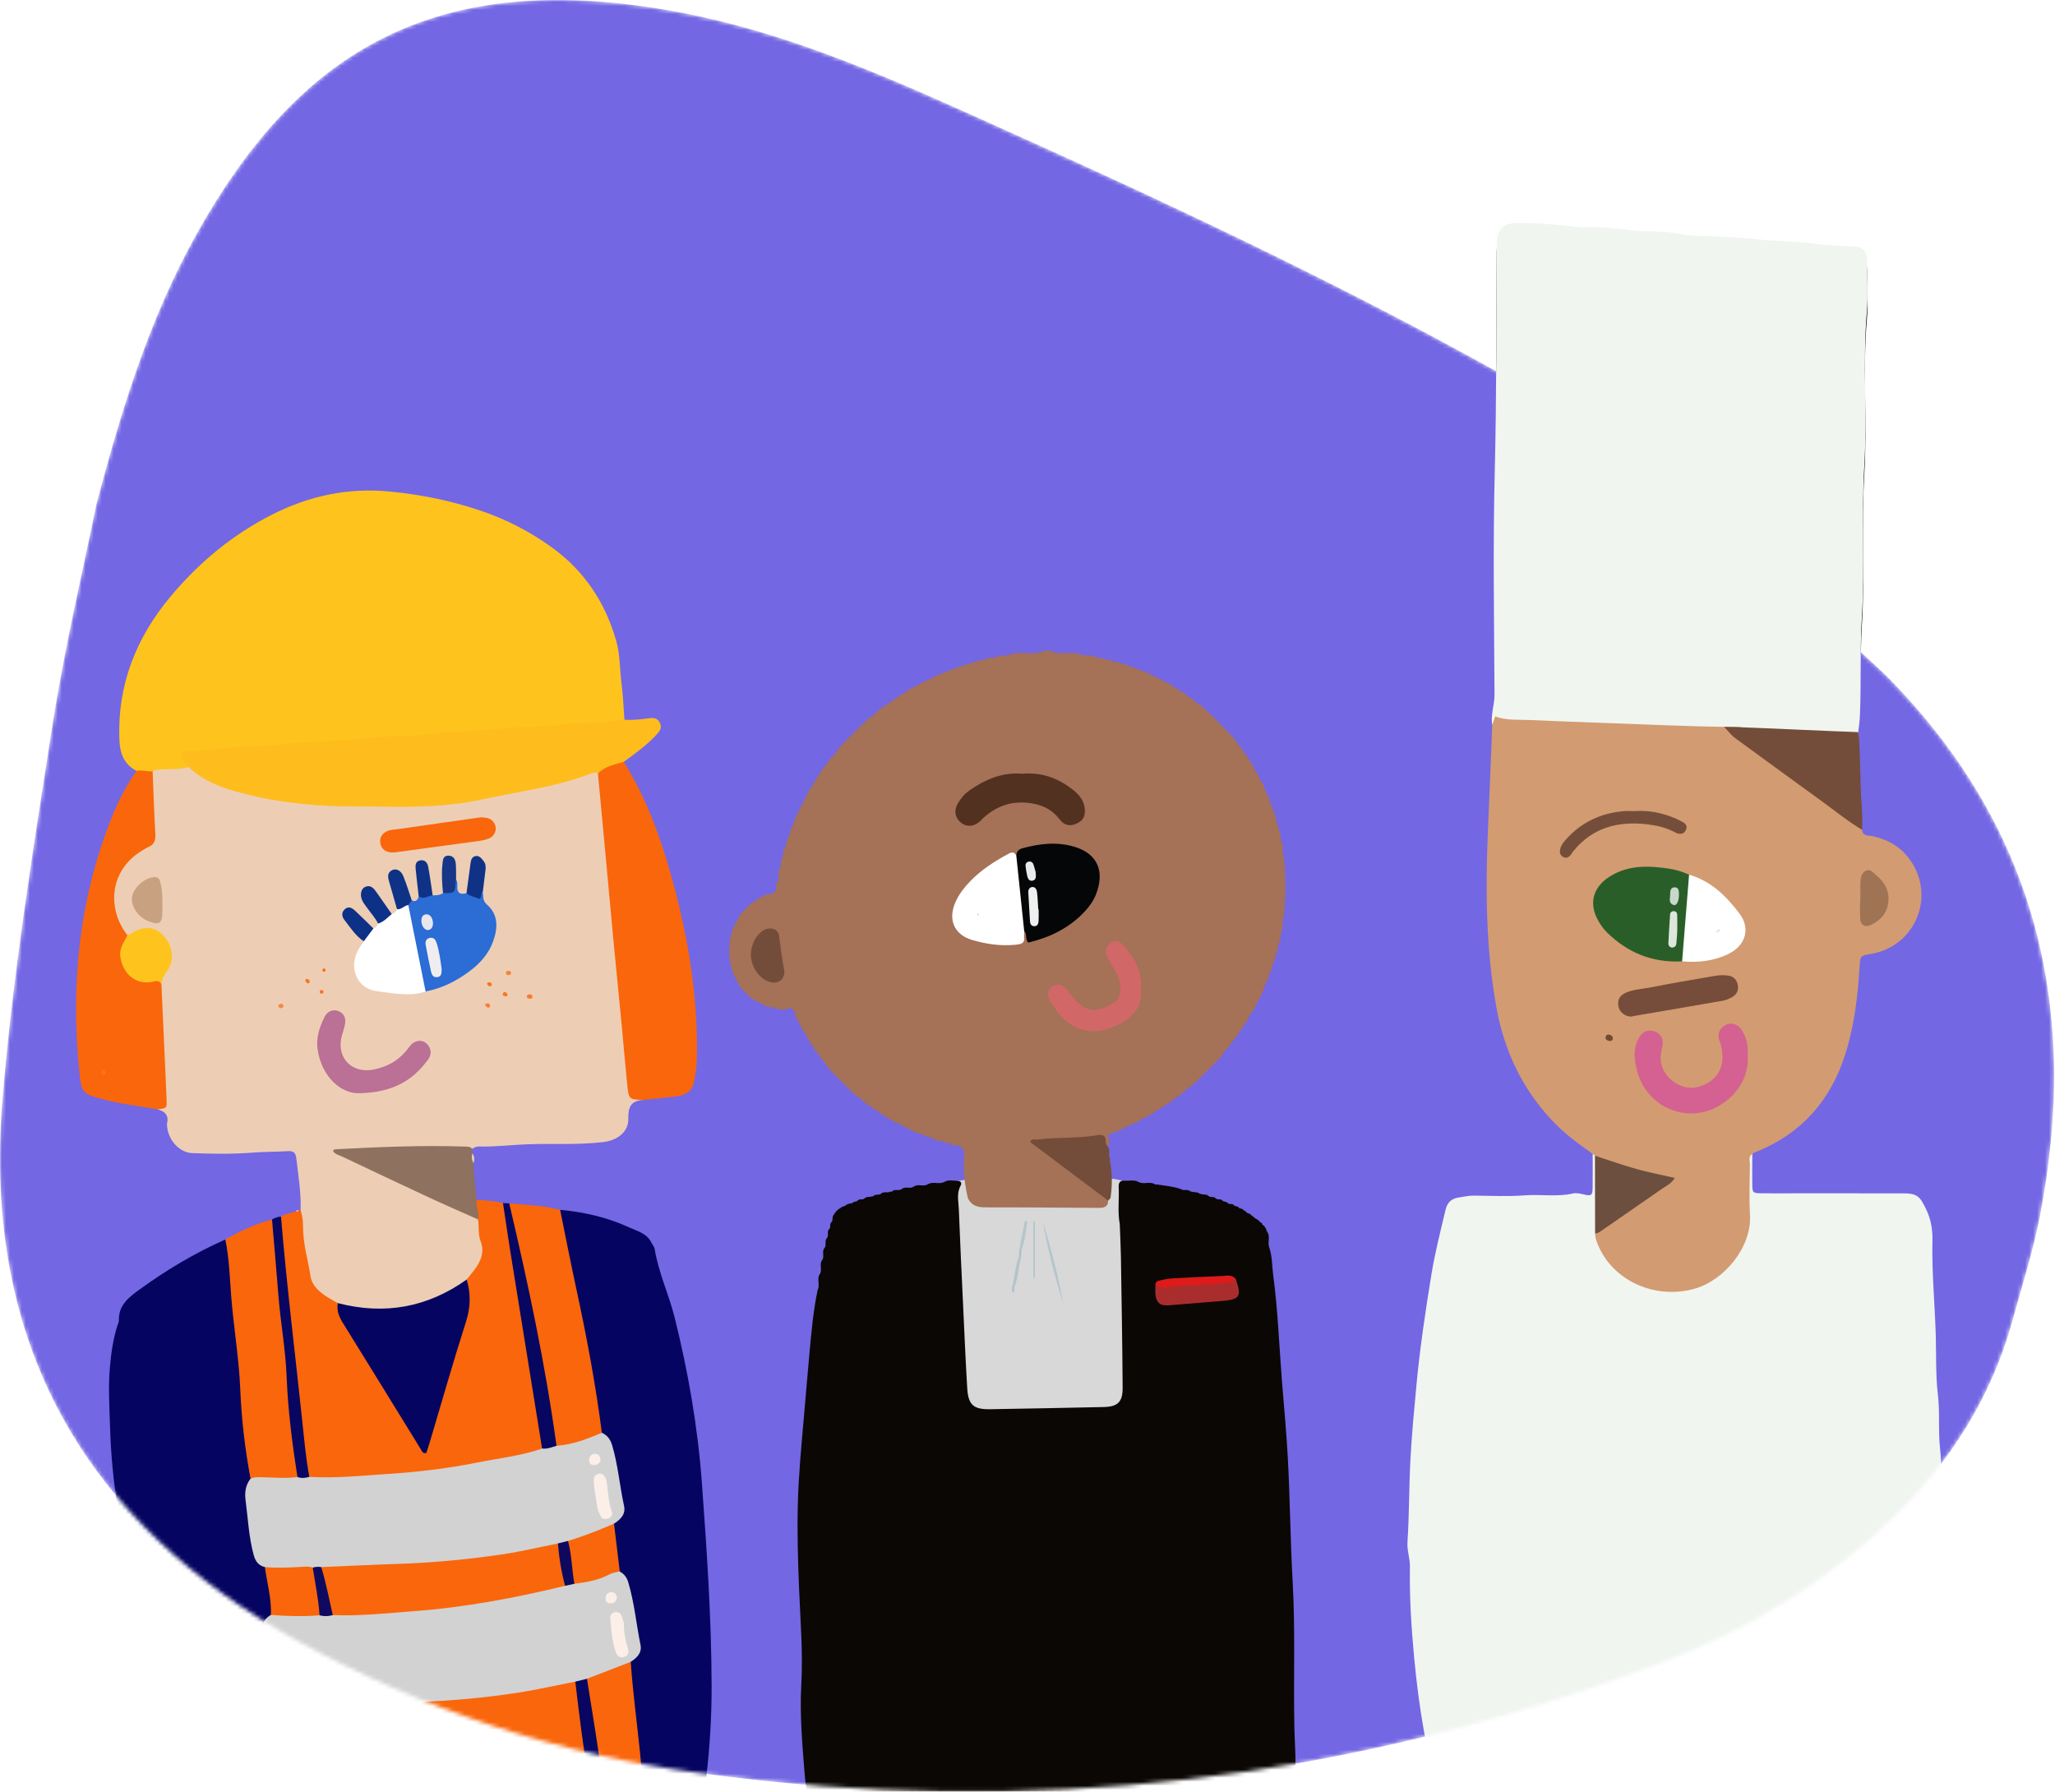 <svg width="515" height="449" viewBox="0 0 515 449" fill="none" xmlns="http://www.w3.org/2000/svg">
<g filter="url(#filter0_d_4008_37159)">
<path d="M373.958 181.653C373.527 179.092 374.549 176.655 374.537 174.096C374.446 155.496 374.128 136.886 374.593 118.296C375.07 99.227 374.974 80.163 375.087 61.096C375.108 57.431 376.782 55.832 380.498 55.851C385.663 55.877 390.802 56.297 395.923 56.961C396.116 56.986 396.314 57.019 396.507 57.005C400.914 56.672 405.295 57.389 409.639 57.774C413.503 58.117 417.415 57.835 421.273 58.661C423.909 59.225 426.717 59.113 429.412 59.216C433.606 59.375 437.81 59.699 441.949 60.116C445.82 60.507 449.712 60.417 453.589 60.948C456.926 61.406 460.369 61.596 463.776 61.712C467.034 61.822 467.887 62.638 467.908 65.964C467.934 69.977 468.2 74.016 467.859 78C466.757 90.895 468.005 103.826 467.22 116.693C466.45 129.311 467.391 141.931 466.616 154.506C466.105 162.819 466.461 171.111 466.11 179.402C466.012 181.722 465.475 184.027 465.505 186.373C463.534 184.309 461.051 184.134 458.37 184.185C451.358 184.321 444.373 183.521 437.364 183.383C436.513 183.174 435.668 182.925 434.776 182.982C426.486 183.506 418.219 182.698 409.95 182.404C398.958 182.014 387.948 181.884 376.983 180.92C375.777 180.814 374.965 181.43 373.958 181.653Z" fill="black"/>
</g>
<path d="M373.958 181.653C373.527 179.092 374.549 176.655 374.537 174.096C374.446 155.496 374.128 136.886 374.593 118.296C375.07 99.227 374.974 80.163 375.087 61.096C375.108 57.431 376.782 55.832 380.498 55.851C385.663 55.877 390.802 56.297 395.923 56.961C396.116 56.986 396.314 57.019 396.507 57.005C400.914 56.672 405.295 57.389 409.639 57.774C413.503 58.117 417.415 57.835 421.273 58.661C423.909 59.225 426.717 59.113 429.412 59.216C433.606 59.375 437.81 59.699 441.949 60.116C445.82 60.507 449.712 60.417 453.589 60.948C456.926 61.406 460.369 61.596 463.776 61.712C467.034 61.822 467.887 62.638 467.908 65.964C467.934 69.977 468.2 74.016 467.859 78C466.757 90.895 468.005 103.826 467.22 116.693C466.45 129.311 467.391 141.931 466.616 154.506C466.105 162.819 466.461 171.111 466.11 179.402C466.012 181.722 465.475 184.027 465.505 186.373C463.534 184.309 461.051 184.134 458.37 184.185C451.358 184.321 444.373 183.521 437.364 183.383C436.513 183.174 435.668 182.925 434.776 182.982C426.486 183.506 418.219 182.698 409.95 182.404C398.958 182.014 387.948 181.884 376.983 180.92C375.777 180.814 374.965 181.43 373.958 181.653Z" fill="#F0F5F0"/>
<mask id="mask0_4008_37159" style="mask-type:alpha" maskUnits="userSpaceOnUse" x="0" y="0" width="515" height="449">
<path d="M24.155 126.391C31.437 98.657 39.014 75.921 51.422 54.862C76.78 11.832 110.555 -8.338 170.965 3.208C196.011 7.992 219.404 17.992 242.565 28.378C294.418 51.629 345.919 75.604 394.972 104.455C420.089 119.226 444.07 135.427 462.222 158.893C465.443 163.058 469.786 166.343 473.503 170.139C510.684 208.1 521.144 253.625 511.227 304.742C509.516 313.552 506.75 322.161 504.372 330.836C499.046 350.265 488.61 366.625 474.208 380.539C457.492 396.689 438.053 408.377 416.337 416.66C338.303 446.425 257.941 455.643 175.25 444.317C139.895 439.61 105.726 428.356 74.492 411.131C20.919 381.541 -4.354 336.476 0.613 275.679C3.171 244.372 8.233 213.233 13.071 182.16C16.211 161.98 20.991 142.056 24.155 126.391Z" fill="white"/>
</mask>
<g mask="url(#mask0_4008_37159)">
<path d="M24.155 126.391C31.437 98.657 39.014 75.921 51.422 54.862C76.78 11.832 110.555 -8.338 170.965 3.208C196.011 7.992 219.404 17.992 242.565 28.378C294.418 51.629 345.919 75.604 394.972 104.455C420.089 119.226 444.07 135.427 462.222 158.893C465.443 163.058 469.786 166.343 473.503 170.139C510.684 208.1 521.144 253.625 511.227 304.742C509.516 313.552 506.75 322.161 504.372 330.836C499.046 350.265 488.61 366.625 474.208 380.539C457.492 396.689 438.053 408.377 416.337 416.66C338.303 446.425 257.941 455.643 175.25 444.317C139.895 439.61 105.726 428.356 74.492 411.131C20.919 381.541 -4.354 336.476 0.613 275.679C3.171 244.372 8.233 213.233 13.071 182.16C16.211 161.98 20.991 142.056 24.155 126.391Z" fill="#7367E4"/>
<path fill-rule="evenodd" clip-rule="evenodd" d="M235.556 296.752L241.942 295.626C250.58 294.937 259.14 294.658 267.621 294.787C276.102 294.917 280.865 295.4 281.911 296.237V362.464H235.556V296.752Z" fill="#D8D8D8"/>
<path fill-rule="evenodd" clip-rule="evenodd" d="M218.81 299.836L218.939 299.68C219.448 299.178 220.218 299.596 220.749 299.168L220.749 299.175C221.445 298.44 222.474 299.095 223.222 298.583C223.396 298.709 223.536 298.679 223.643 298.493C224.337 297.911 225.305 298.54 226 297.962L226.023 297.96C226.893 297.216 228.07 298.024 228.958 297.379L228.964 297.393C230.03 296.561 231.397 297.49 232.486 296.791L232.492 296.809C233.769 295.966 235.307 296.91 236.605 296.209L236.612 296.235C237.682 295.543 238.864 295.906 239.989 295.937C240.873 295.961 241.143 296.518 240.637 297.32C239.719 299.181 240.216 301.15 240.289 303.06C240.594 311.07 240.984 319.078 241.361 327.086C241.687 334.02 241.979 340.956 242.396 347.884C242.647 352.059 243.949 353.219 248.113 353.154C257.602 353.004 267.091 352.805 276.579 352.606C280.085 352.533 281.368 351.369 281.344 347.796C281.27 336.841 281.082 325.887 280.91 314.932C280.867 312.199 280.717 309.467 280.617 306.734C280.042 303.649 280.507 300.535 280.35 297.439C280.295 296.337 280.744 295.776 281.872 295.884C283.015 295.992 284.208 295.567 285.302 296.196L285.327 296.196C286.626 296.931 288.169 295.962 289.456 296.785L289.586 296.892L289.724 296.795C291.783 297.149 293.886 297.268 295.879 297.963L295.897 297.964C296.593 298.545 297.577 297.893 298.263 298.515L298.403 298.67L298.592 298.585C299.224 298.923 300.023 298.614 300.615 299.106L300.736 299.242L300.902 299.168C301.532 299.509 302.365 299.157 302.918 299.76L302.917 299.755C303.426 300.196 304.232 299.726 304.686 300.334L304.689 300.33C305.173 300.804 306.016 300.281 306.426 300.958L306.421 300.954C306.806 301.169 307.304 301.106 307.637 301.447L307.694 301.468C308.1 302.028 309.01 301.418 309.333 302.173L309.435 302.048L309.326 302.167C309.733 302.341 310.273 302.235 310.523 302.738L310.516 302.733C310.899 302.945 311.469 302.809 311.673 303.355L311.761 303.237L311.656 303.34C311.983 303.329 312.135 303.6 312.35 303.771L312.415 303.804C312.675 304.182 313.267 304.024 313.485 304.469L313.466 304.453C313.704 304.589 313.921 304.753 314.116 304.944L314.169 304.98C314.637 305.499 315.445 305.608 315.767 306.303L315.742 306.279C316.113 306.316 316.317 306.517 316.348 306.891L316.321 306.863C317.002 307.265 317.303 307.924 317.523 308.638L317.487 308.582C318.507 309.843 317.527 311.415 318.135 312.74L318.098 312.669C318.859 314.872 318.759 317.208 319.062 319.473C320.275 328.515 320.579 337.647 321.317 346.733C321.813 352.831 322.385 358.942 322.722 365.067C323.296 375.492 323.361 385.938 323.95 396.345C324.642 408.569 324.13 420.77 324.385 432.978C324.475 437.233 324.89 441.481 324.465 445.757C324.285 447.566 324.143 449.24 322.829 450.599L322.857 450.567C322.781 450.879 322.561 451.069 322.3 451.226L322.315 451.209C322.175 451.469 321.974 451.668 321.715 451.81L321.73 451.799C320.801 452.682 319.662 452.749 318.455 452.74C314.053 452.706 309.65 452.772 305.249 452.719C288.624 452.519 272 452.889 255.381 453.118C239.538 453.337 223.698 453.146 207.857 453.317C205.941 453.338 204.099 453.25 203.212 451.119L203.248 451.169C202.108 449.196 201.848 446.936 201.676 444.788C201.078 437.317 200.395 429.808 200.809 422.329C201.259 414.206 200.581 406.124 200.252 398.058C199.964 391.032 199.76 384.006 199.94 377.001C200.126 369.726 200.819 362.455 201.458 355.19C201.924 349.885 202.358 344.566 202.846 339.262C203.339 333.898 203.807 328.511 204.918 323.218L204.896 323.272C205.627 321.973 204.537 320.381 205.558 319.128L205.523 319.196C206.109 318.068 205.195 316.672 206.163 315.613L206.126 315.682C206.643 314.734 205.854 313.537 206.7 312.651L206.675 312.71C207.18 311.972 206.557 310.979 207.226 310.279L207.217 310.308C207.837 309.633 207.078 308.58 207.865 307.951L207.842 307.996C208.275 307.47 207.795 306.635 208.455 306.185L208.434 306.246C208.829 305.695 208.445 304.919 208.963 304.403L208.965 304.398C209.399 303.658 209.951 303.041 210.742 302.669L210.745 302.667C211.037 302.269 211.575 302.373 211.922 302.089C212.291 301.675 212.838 301.702 213.305 301.531L213.515 301.583L213.654 301.417C214.002 301.102 214.505 301.185 214.879 300.939C215.314 300.298 216.134 300.787 216.638 300.345C217.174 299.738 218.006 300.109 218.623 299.76L218.81 299.836Z" fill="#0B0705"/>
<path fill-rule="evenodd" clip-rule="evenodd" d="M196.026 215.08C196.157 214.98 196.18 214.861 196.092 214.721C196.452 214.11 196.104 213.303 196.641 212.741L196.629 212.766C197.137 212.268 196.677 211.467 197.191 210.971C197.324 210.878 197.351 210.762 197.272 210.621C197.444 210.151 197.451 209.621 197.782 209.208L197.783 209.206C198.342 208.748 197.828 207.906 198.409 207.455L198.395 207.482C198.704 207.141 198.614 206.631 198.904 206.282C199.042 206.176 199.083 206.04 199.026 205.875C199.241 205.434 199.183 204.878 199.601 204.523L199.58 204.557C199.876 204.201 199.79 203.662 200.161 203.341L200.151 203.36C200.475 203.023 200.382 202.485 200.732 202.162L200.728 202.168C201.072 201.847 200.97 201.306 201.315 200.985L201.313 200.988C201.663 200.674 201.554 200.122 201.918 199.815L201.91 199.828C202.246 199.503 202.134 198.937 202.543 198.651L202.521 198.684C202.821 198.333 202.708 197.752 203.179 197.495L203.124 197.552C203.214 197.268 203.466 197.1 203.615 196.858L203.635 196.817C204.046 196.561 203.9 195.978 204.287 195.708L204.271 195.732C204.595 195.401 204.463 194.796 204.969 194.575L204.903 194.637C204.989 194.33 205.221 194.137 205.452 193.945L205.441 193.96C205.776 193.641 205.635 193.025 206.155 192.821L206.086 192.883C206.165 192.563 206.397 192.368 206.652 192.191L206.622 192.224C206.765 191.982 206.991 191.806 207.144 191.572L207.166 191.539C207.57 191.287 207.41 190.656 207.896 190.459L207.833 190.518C207.936 190.213 208.16 190.014 208.418 189.844L208.387 189.877C208.529 189.627 208.753 189.445 208.939 189.232L208.947 189.221C209.147 189.05 209.315 188.851 209.451 188.625L209.5 188.558C209.938 188.354 209.762 187.694 210.26 187.535L210.194 187.594C210.287 187.269 210.509 187.063 210.808 186.929L210.759 186.978C210.883 186.686 211.099 186.482 211.369 186.325L211.33 186.365C211.477 186.102 211.689 185.899 211.934 185.728L211.907 185.755C212.067 185.511 212.277 185.314 212.503 185.133L212.487 185.149C212.662 184.925 212.866 184.73 213.076 184.54L213.07 184.546C213.256 184.338 213.455 184.142 213.659 183.951L213.656 183.954C213.846 183.751 214.043 183.554 214.246 183.364L214.243 183.367C214.435 183.163 214.63 182.962 214.842 182.78L214.834 182.787C215.021 182.574 215.216 182.369 215.445 182.198L215.427 182.215C215.605 181.985 215.802 181.774 216.052 181.618L216.022 181.647C216.19 181.397 216.393 181.185 216.662 181.042L216.621 181.083C216.773 180.808 216.978 180.59 217.276 180.472L217.225 180.523C217.355 180.217 217.56 179.994 217.893 179.91L217.834 179.978C217.989 179.466 218.648 179.64 218.869 179.217L218.923 179.179C219.143 179.028 219.346 178.854 219.533 178.664L219.532 178.665C219.733 178.459 219.918 178.235 220.182 178.102L220.143 178.14C220.304 177.869 220.503 177.642 220.822 177.553L220.763 177.62C220.949 177.114 221.583 177.271 221.851 176.887L221.873 176.872C222.095 176.698 222.272 176.468 222.531 176.339L222.49 176.379C222.717 175.956 223.332 176.124 223.549 175.685L223.622 175.643C223.847 175.492 224.062 175.329 224.269 175.154L224.243 175.174C224.454 174.882 224.709 174.658 225.085 174.615C225.241 174.654 225.352 174.6 225.418 174.455C225.629 174.301 225.837 174.145 226.042 173.984L226.009 174.013C226.275 173.607 226.856 173.745 227.134 173.36L227.162 173.345C227.39 173.173 227.558 172.919 227.857 172.845L227.8 172.903C228.041 172.412 228.629 172.533 228.978 172.233L228.948 172.253C229.231 171.842 229.796 171.956 230.122 171.624L230.113 171.629C230.417 171.262 230.967 171.375 231.28 171.026L231.284 171.025C231.596 170.678 232.141 170.79 232.448 170.435L232.457 170.43C232.782 170.093 233.316 170.191 233.642 169.858L233.637 169.861C233.959 169.501 234.494 169.591 234.842 169.288L234.819 169.3C235.169 168.896 235.721 168.961 236.145 168.732C236.319 168.778 236.464 168.733 236.582 168.598C236.926 168.327 237.433 168.431 237.746 168.091L237.749 168.089C238.134 167.739 238.666 167.766 239.109 167.563C239.271 167.621 239.405 167.584 239.514 167.451C239.896 167.148 240.414 167.205 240.818 166.959C240.994 167.016 241.149 166.979 241.28 166.848C241.676 166.569 242.185 166.603 242.6 166.378C242.769 166.442 242.915 166.408 243.04 166.278C243.544 165.819 244.32 166.261 244.807 165.747L244.803 165.749C245.374 165.239 246.17 165.568 246.784 165.217C246.92 165.31 247.037 165.291 247.137 165.16C247.876 164.534 248.884 165.135 249.644 164.61C249.806 164.698 249.952 164.677 250.083 164.548C250.99 163.89 252.153 164.641 253.064 164.006L253.034 164.029C255.535 163.133 258.192 164.192 260.702 163.418L260.677 163.452C261.839 162.887 263.001 162.887 264.164 163.452L264.139 163.418C266.261 164.161 268.531 163.185 270.649 163.976C270.786 164.102 270.935 164.116 271.095 164.018C272.048 164.609 273.222 163.909 274.168 164.544C274.304 164.671 274.454 164.692 274.62 164.608C275.188 165.008 275.934 164.69 276.505 165.075C276.694 165.104 276.883 165.133 277.072 165.161C277.573 165.661 278.329 165.252 278.855 165.662C279.016 165.788 279.194 165.821 279.389 165.76C279.909 166.246 280.709 165.804 281.222 166.313C281.312 166.445 281.428 166.473 281.569 166.398C282.04 166.563 282.567 166.576 282.982 166.902L282.996 166.907C283.45 167.466 284.288 166.951 284.735 167.529L284.718 167.52C285.056 167.832 285.568 167.735 285.913 168.032C286.014 168.167 286.143 168.208 286.303 168.156C286.754 168.357 287.313 168.302 287.667 168.732L287.634 168.711C287.994 168.998 288.537 168.907 288.845 169.299L288.824 169.286C289.17 169.593 289.712 169.498 290.024 169.873L290.011 169.866C290.346 170.188 290.893 170.085 291.199 170.464L291.184 170.454C291.518 170.776 292.081 170.666 292.366 171.081L292.335 171.06C292.687 171.356 293.271 171.239 293.518 171.722L293.462 171.666C293.755 171.746 293.924 171.999 294.155 172.165L294.186 172.181C294.459 172.572 295.041 172.432 295.306 172.835L295.274 172.808C295.477 172.969 295.684 173.124 295.895 173.274C295.963 173.421 296.076 173.476 296.234 173.44C296.609 173.485 296.864 173.709 297.069 174.006L297.039 173.981C297.252 174.153 297.469 174.318 297.69 174.478L297.753 174.514C297.979 174.943 298.602 174.777 298.815 175.226L298.766 175.176C299.048 175.288 299.23 175.521 299.431 175.733L299.426 175.728C299.614 175.917 299.82 176.086 300.042 176.233L300.105 176.276C300.322 176.707 300.968 176.535 301.146 177.02L301.089 176.957C301.399 177.059 301.601 177.282 301.757 177.556L301.717 177.516C301.982 177.658 302.181 177.871 302.36 178.107L302.339 178.087C302.571 178.251 302.759 178.462 302.961 178.658L302.964 178.661C303.152 178.856 303.35 179.038 303.56 179.21L303.589 179.236C303.748 179.446 303.936 179.623 304.156 179.767L304.207 179.816C304.343 180.035 304.523 180.21 304.746 180.339L304.81 180.4C304.936 180.623 305.109 180.799 305.335 180.922L305.4 180.987C305.524 181.213 305.7 181.387 305.921 181.516L305.978 181.577C306.113 181.799 306.288 181.981 306.505 182.124L306.546 182.168C306.699 182.385 306.877 182.577 307.084 182.744L307.102 182.765C307.271 182.982 307.476 183.166 307.658 183.371L307.652 183.365C307.862 183.56 308.077 183.75 308.231 183.996L308.203 183.966C308.452 184.138 308.669 184.339 308.798 184.62L308.75 184.573C309.042 184.717 309.268 184.919 309.353 185.248L309.284 185.187C309.796 185.358 309.631 186.005 310.034 186.252L310.057 186.284C310.21 186.517 310.431 186.694 310.584 186.927L310.56 186.9C310.804 187.081 311.032 187.277 311.128 187.582L311.064 187.523C311.556 187.725 311.404 188.35 311.788 188.624L311.798 188.641C311.975 188.865 312.215 189.04 312.324 189.316L312.274 189.265C312.723 189.507 312.584 190.106 312.96 190.392L312.968 190.405C313.15 190.628 313.397 190.801 313.489 191.092L313.433 191.035C313.906 191.281 313.783 191.872 314.107 192.203L314.094 192.182C314.476 192.467 314.346 193.037 314.728 193.321L314.738 193.34C314.961 193.589 315.193 193.834 315.236 194.189C315.183 194.341 315.227 194.456 315.368 194.533C315.564 194.775 315.771 195.01 315.827 195.332C315.778 195.493 315.825 195.619 315.968 195.709C316.14 195.921 316.289 196.147 316.415 196.389L316.357 196.322C317.08 196.682 316.479 197.607 317.081 198.019L317.089 198.04C317.398 198.386 317.318 198.908 317.637 199.249L317.626 199.228C318.008 199.594 317.956 200.139 318.181 200.569C318.126 200.739 318.166 200.881 318.303 200.996C318.584 201.351 318.505 201.854 318.8 202.204L318.781 202.17C319.372 202.636 318.89 203.465 319.39 203.962L319.374 203.931C319.942 204.45 319.529 205.268 319.953 205.832C319.886 206.001 319.917 206.15 320.044 206.28C320.496 206.801 320.091 207.566 320.557 208.084L320.536 208.044C321.22 208.789 320.63 209.82 321.112 210.611C321.013 210.742 321.028 210.859 321.157 210.961C321.926 212.059 321.028 213.43 321.743 214.536L321.727 214.503C322.264 219.59 322.275 224.675 321.719 229.761L321.739 229.725C321.032 230.834 321.926 232.205 321.155 233.304C321.026 233.407 321.012 233.523 321.112 233.654C320.635 234.446 321.209 235.471 320.546 236.222L320.564 236.188C319.956 236.88 320.66 237.906 319.955 238.571L319.974 238.536C319.488 239.047 319.935 239.844 319.421 240.345C319.287 240.439 319.262 240.555 319.343 240.696C319.166 241.16 319.172 241.689 318.851 242.103C318.717 242.201 318.685 242.325 318.758 242.475C318.572 242.935 318.579 243.466 318.24 243.868L318.24 243.866C317.683 244.323 318.213 245.183 317.593 245.617L317.617 245.578C317.332 245.943 317.401 246.462 317.075 246.809L317.072 246.816C316.488 247.245 317.076 248.158 316.361 248.533L316.4 248.477C316.17 248.875 316.253 249.425 315.801 249.716L315.834 249.67C315.57 250.048 315.666 250.609 315.211 250.89L315.245 250.843C314.982 251.222 315.083 251.79 314.61 252.059L314.647 252.009C314.396 252.394 314.504 252.971 313.998 253.22L314.062 253.158C313.997 253.463 313.736 253.632 313.567 253.865L313.556 253.888C313.167 254.165 313.302 254.744 312.906 255.017L312.924 254.989C312.612 255.331 312.733 255.92 312.252 256.165L312.31 256.107C312.224 256.402 311.975 256.576 311.789 256.797L311.783 256.806C311.41 257.095 311.55 257.697 311.094 257.935L311.146 257.883C311.041 258.164 310.799 258.339 310.617 258.56L310.61 258.573C310.232 258.854 310.38 259.471 309.896 259.684L309.958 259.626C309.856 259.924 309.629 260.119 309.394 260.306L309.412 260.285C309.232 260.49 309.062 260.702 308.902 260.923L308.869 260.974C308.446 261.204 308.612 261.84 308.137 262.034L308.198 261.979C308.088 262.276 307.866 262.475 307.614 262.649L307.642 262.619C307.493 262.863 307.273 263.046 307.087 263.258L307.08 263.268C306.576 263.776 306.418 264.557 305.757 264.941L305.823 264.887C305.74 265.224 305.518 265.431 305.205 265.551L305.257 265.499C305.146 265.807 304.928 266.014 304.64 266.155L304.686 266.109C304.552 266.391 304.338 266.597 304.072 266.753L304.109 266.715C303.959 266.978 303.749 267.182 303.497 267.346L303.527 267.316C303.371 267.569 303.164 267.773 302.915 267.935L302.942 267.909C302.781 268.156 302.575 268.361 302.328 268.523L302.355 268.497C302.192 268.744 301.988 268.95 301.737 269.109L301.766 269.081C301.601 269.329 301.396 269.537 301.14 269.692L301.174 269.659C301.015 269.918 300.809 270.13 300.537 270.272L300.578 270.23C300.43 270.508 300.224 270.723 299.929 270.846L299.977 270.796C299.847 271.097 299.64 271.317 299.318 271.413L299.37 271.352C298.695 272.093 297.892 272.676 297.062 273.225L297.074 273.217C296.888 273.446 296.692 273.663 296.418 273.791L296.461 273.748C296.314 274.035 296.114 274.263 295.78 274.336L295.838 274.268C295.663 274.796 295.026 274.639 294.744 275.007L294.735 275.013C294.524 275.206 294.345 275.436 294.074 275.557L294.114 275.513C293.621 276.061 292.942 276.341 292.344 276.737L292.366 276.721C291.834 277.216 291.186 277.534 290.575 277.907L290.603 277.888C290.343 278.296 289.757 278.154 289.488 278.547L289.453 278.564C289.222 278.729 289.055 278.983 288.761 279.059L288.814 279.004C288.572 279.49 287.985 279.368 287.64 279.672L287.666 279.654C287.384 280.06 286.818 279.941 286.503 280.285L286.502 280.285C285.46 281.124 284.178 281.488 283.001 282.061L282.983 282.069C282.65 282.395 282.123 282.305 281.789 282.626L281.798 282.621C281.476 282.991 280.944 282.91 280.578 283.186L280.613 283.165C280.249 283.602 279.688 283.562 279.218 283.742L279.02 283.721L278.868 283.849C278.586 284.177 278.035 283.995 277.799 284.411C277.777 284.61 277.755 284.809 277.733 285.008C278.146 285.719 277.969 286.477 277.909 287.223C273.952 284.093 269.439 286.154 265.186 285.96C263.498 285.883 261.736 286.354 259.638 286.347C264.894 290.365 269.981 294.099 275.006 297.915C276.088 298.737 277.294 299.45 277.712 300.879C277.688 302.525 276.553 302.702 275.294 302.697C272.852 302.687 270.41 302.662 267.968 302.649C260.935 302.611 253.901 302.542 246.869 302.564C244.939 302.57 243.413 302.098 242.552 300.248C241.848 297.203 241.445 294.132 241.546 290.992C241.58 289.965 241.827 288.887 241.294 287.893L241.311 287.918C241.071 287.746 240.861 287.546 240.706 287.293L240.723 287.31C240.036 286.706 238.997 287.435 238.35 286.683L238.386 286.709C237.86 286.253 237.069 286.688 236.563 286.167L236.41 286.05L236.222 286.094C235.615 285.725 234.762 286.146 234.248 285.477L234.296 285.509C233.907 285.274 233.398 285.345 233.044 285.02L232.885 284.894L232.684 284.919C232.219 284.74 231.679 284.758 231.29 284.381L231.302 284.387C230.839 283.853 229.95 284.413 229.555 283.705L229.603 283.739C229.207 283.511 228.667 283.591 228.366 283.16L228.399 283.184C228.033 282.908 227.488 282.998 227.184 282.593L227.209 282.61C226.857 282.313 226.313 282.407 226.005 282.019L226.023 282.031C225.683 281.718 225.125 281.824 224.835 281.414L224.863 281.432C224.511 281.135 223.94 281.245 223.672 280.793L223.712 280.822C223.343 280.554 222.752 280.678 222.53 280.151L222.586 280.214C222.274 280.148 222.088 279.912 221.885 279.699L221.883 279.698C221.574 279.35 220.983 279.481 220.738 279.025L220.786 279.074C220.508 278.971 220.336 278.73 220.111 278.558L220.083 278.542C219.811 278.157 219.205 278.304 218.976 277.85L219.024 277.899C218.742 277.792 218.564 277.557 218.356 277.358L218.349 277.353C218.059 276.992 217.431 277.144 217.243 276.627L217.301 276.692C216.976 276.613 216.778 276.385 216.62 276.11L216.658 276.148C216.392 276.019 216.208 275.794 216.007 275.588L216.006 275.587C215.474 275.11 214.71 274.932 214.314 274.279L214.366 274.343C214.034 274.259 213.829 274.036 213.701 273.73L213.75 273.78C213.452 273.662 213.246 273.445 213.097 273.169L213.138 273.21C212.866 273.068 212.663 272.856 212.499 272.602L212.531 272.632C212.276 272.479 212.076 272.27 211.905 272.029L211.928 272.051C211.689 271.885 211.487 271.681 211.317 271.444L211.337 271.465C211.101 271.295 210.898 271.093 210.729 270.857L210.75 270.877C210.513 270.707 210.307 270.505 210.145 270.261L210.17 270.287C209.927 270.117 209.717 269.914 209.563 269.659L209.598 269.693C209.337 269.533 209.124 269.328 208.988 269.05L209.032 269.095C208.748 268.95 208.529 268.744 208.418 268.437L208.472 268.489C208.157 268.368 207.934 268.162 207.857 267.822L207.925 267.874C207.257 267.485 207.073 266.723 206.614 266.173L206.622 266.184C206.398 265.993 206.179 265.798 206.052 265.523L206.102 265.569C205.536 265.093 205.287 264.39 204.852 263.82L204.861 263.834C204.633 263.641 204.406 263.448 204.307 263.151L204.369 263.209C203.881 262.987 204.018 262.379 203.668 262.071L203.672 262.077C203.458 261.873 203.226 261.683 203.137 261.384L203.201 261.445C202.701 261.212 202.826 260.616 202.518 260.272L202.539 260.303C202.135 260.031 202.268 259.451 201.887 259.166L201.878 259.15C201.703 258.921 201.438 258.753 201.384 258.439L201.451 258.501C200.93 258.262 201.04 257.681 200.797 257.292L200.836 257.343C200.353 257.077 200.453 256.509 200.202 256.123L200.239 256.173C199.768 255.892 199.855 255.338 199.631 254.935L199.672 254.992C198.946 254.622 199.536 253.705 198.957 253.274L198.955 253.27C198.768 253.056 198.539 252.883 198.364 252.657C198.172 252.659 197.98 252.661 197.789 252.663C196.612 253.131 195.439 253.176 194.272 252.632L194.297 252.649C193.61 252.045 192.581 252.758 191.925 252.035L191.957 252.053C191.595 251.77 191.077 251.843 190.735 251.514L190.72 251.507C190.421 251.144 189.864 251.265 189.569 250.895L189.578 250.9C189.26 250.565 188.654 250.702 188.437 250.204L188.495 250.267C188.185 250.169 187.985 249.945 187.823 249.678L187.859 249.715C187.595 249.57 187.397 249.357 187.225 249.115L187.249 249.138C187.008 248.971 186.805 248.767 186.638 248.527L186.661 248.551C186.42 248.376 186.208 248.175 186.064 247.91L186.104 247.951C185.83 247.793 185.605 247.592 185.512 247.275L185.58 247.336C185.07 247.121 185.206 246.513 184.877 246.187L184.891 246.208C184.509 245.915 184.628 245.352 184.267 245.048L184.266 245.045C183.933 244.706 184.011 244.179 183.709 243.826L183.727 243.859C183.145 243.383 183.609 242.563 183.131 242.054L183.154 242.097C182.598 239.558 182.581 237.021 183.166 234.484L183.139 234.532C183.605 234.017 183.141 233.195 183.735 232.723L183.714 232.758C184.008 232.4 183.93 231.872 184.274 231.537L184.273 231.539C184.624 231.227 184.509 230.666 184.893 230.371L184.879 230.394C185.205 230.066 185.071 229.458 185.579 229.241L185.512 229.304C185.602 228.989 185.83 228.791 186.092 228.622L186.057 228.657C186.204 228.401 186.421 228.208 186.642 228.02L186.63 228.033C186.808 227.815 187.011 227.621 187.216 227.428L187.213 227.431C187.407 227.226 187.599 227.02 187.825 226.85L187.809 226.865C187.992 226.635 188.183 226.413 188.457 226.283L188.412 226.329C188.633 225.894 189.252 226.06 189.474 225.628L189.543 225.592C189.791 225.465 189.959 225.224 190.217 225.111L190.172 225.152C190.458 224.713 191.015 224.808 191.387 224.539L191.343 224.566C191.801 223.921 192.656 224.419 193.168 223.931C193.356 223.994 193.526 223.963 193.68 223.839C195.133 223.309 194.143 221.786 194.854 220.954C194.978 220.83 194.994 220.693 194.902 220.544C195.494 219.584 194.736 218.374 195.478 217.442L195.46 217.475C196.06 216.774 195.397 215.774 196.026 215.08Z" fill="#A57157"/>
<path fill-rule="evenodd" clip-rule="evenodd" d="M277.712 300.879C271.196 295.986 264.68 291.093 258.16 286.197C258.536 285.183 259.328 285.661 259.908 285.586C264.913 284.94 269.994 285.332 274.988 284.491C276.193 284.288 277.16 284.48 277.111 286.043C277.095 286.545 277.242 287.003 277.63 287.356C278.423 288.278 277.621 289.507 278.231 290.464C278.085 290.804 278.11 291.135 278.282 291.459C278.754 294.397 278.745 297.334 278.288 300.272C278.096 300.474 277.904 300.677 277.712 300.879Z" fill="#744D3A"/>
<path fill-rule="evenodd" clip-rule="evenodd" d="M261.37 306.114C263.347 312.886 265.274 319.671 266.407 326.644C264.406 319.877 262.47 313.094 261.37 306.114Z" fill="#B5C5CE"/>
<path fill-rule="evenodd" clip-rule="evenodd" d="M259.007 320.244V306.119C259.115 306.119 259.224 306.119 259.332 306.118V320.249C259.224 320.248 259.115 320.245 259.007 320.244Z" fill="#AFC0CA"/>
<path fill-rule="evenodd" clip-rule="evenodd" d="M255.427 313.203C255.908 310.776 256.389 308.348 256.87 305.921C257.064 305.958 257.258 305.995 257.453 306.032C257.04 308.436 256.956 310.893 255.979 313.206C255.794 313.477 255.61 313.489 255.427 313.203Z" fill="#B5C5CE"/>
<path fill-rule="evenodd" clip-rule="evenodd" d="M255.899 314.958C255.26 317.489 255.193 320.146 254.202 322.599C254.019 322.861 253.835 322.862 253.649 322.602C254.303 320.074 254.373 317.416 255.358 314.962C255.537 314.706 255.717 314.691 255.899 314.958Z" fill="#B3C3CD"/>
<path fill-rule="evenodd" clip-rule="evenodd" d="M255.899 314.958C255.719 314.96 255.539 314.962 255.359 314.962C255.381 314.376 255.403 313.79 255.427 313.203C255.611 313.201 255.794 313.201 255.979 313.205C255.952 313.79 255.925 314.374 255.899 314.958Z" fill="#B0C0CB"/>
<path fill-rule="evenodd" clip-rule="evenodd" d="M253.65 322.601C253.833 322.6 254.018 322.599 254.202 322.599C254.192 322.99 254.183 323.382 254.172 323.773C254.172 323.773 253.887 323.774 253.887 323.774H253.603C253.618 323.383 253.634 322.992 253.65 322.601Z" fill="#B0C1CB"/>
<path fill-rule="evenodd" clip-rule="evenodd" d="M309.452 320.278C309.527 320.34 309.645 320.386 309.673 320.465C311.253 324.932 310.759 325.676 306.009 326.053C301.634 326.4 297.262 326.769 292.887 327.117C290.771 327.286 289.778 326.482 289.562 324.376C289.482 323.604 289.554 322.816 289.557 322.036C295.573 321.008 301.712 321.483 307.74 320.566C308.313 320.479 308.889 320.423 309.452 320.278Z" fill="#A92D2D"/>
<path fill-rule="evenodd" clip-rule="evenodd" d="M309.452 320.278C309.351 320.768 309.192 321.366 308.642 321.345C306.767 321.273 305.001 321.975 303.145 322.009C300.035 322.067 296.927 321.901 293.825 322.523C292.455 322.798 290.894 322.919 289.556 322.035C289.555 321.476 289.852 321.073 290.358 320.956C291.401 320.716 292.457 320.453 293.519 320.39C297.808 320.133 302.101 319.922 306.395 319.758C307.424 319.719 308.559 319.382 309.452 320.278Z" fill="#DF1A1A"/>
<path fill-rule="evenodd" clip-rule="evenodd" d="M254.69 214.394C254.794 213.438 255.193 212.867 256.238 212.579C260.55 211.39 264.866 210.898 269.232 212.198C275.329 214.012 276.825 218.655 274.648 224.167C274.035 225.719 273.077 227.086 271.938 228.321C268.031 232.56 263.119 234.92 257.675 236.219C256.833 235.29 257.498 234.084 256.674 233.359C255.67 232.628 255.776 231.49 255.622 230.453C254.978 226.128 254.664 221.764 254.102 217.428C253.965 216.369 253.863 215.283 254.69 214.394Z" fill="#040607"/>
<path fill-rule="evenodd" clip-rule="evenodd" d="M254.69 214.394C255.351 220.715 256.012 227.035 256.674 233.358C256.666 233.94 256.607 234.524 256.66 235.099C256.755 236.12 256.167 236.495 255.31 236.647C254.925 236.715 254.534 236.746 254.144 236.782C250.59 237.104 247.093 236.555 243.726 235.59C239.03 234.243 237.467 230.359 239.523 225.895C240.394 224.005 241.663 222.386 243.086 220.902C245.892 217.978 249.259 215.824 252.812 213.92C253.709 213.439 254.229 213.58 254.69 214.394Z" fill="white"/>
<path fill-rule="evenodd" clip-rule="evenodd" d="M256.314 193.903C260.911 193.501 264.984 194.928 268.599 197.692C270.238 198.946 271.66 200.459 271.853 202.683C272.023 204.629 271.382 205.691 269.721 206.431C268.172 207.121 266.711 206.869 265.56 205.347C263.804 203.025 261.56 201.845 258.706 201.35C254.031 200.539 250.053 201.755 246.564 204.851C246.2 205.174 245.894 205.565 245.527 205.885C244.004 207.21 242.149 207.294 240.762 206.119C239.322 204.899 239.008 203.11 240.024 201.378C240.767 200.111 241.681 198.978 242.914 198.113C246.937 195.292 251.26 193.454 256.314 193.903Z" fill="#533120"/>
<path fill-rule="evenodd" clip-rule="evenodd" d="M285.924 247.685C286.554 252.876 283.068 255.781 278.722 257.467C272.434 259.906 267.479 257.44 264.353 252.616C263.93 251.962 263.453 251.341 263.055 250.673C262.352 249.494 262.521 248.07 263.536 247.311C264.587 246.524 265.737 246.567 266.764 247.388C267.289 247.808 267.713 248.363 268.145 248.889C268.513 249.339 268.78 249.877 269.172 250.302C272.592 253.993 275.099 253.756 279.496 251.061C280.839 250.238 281.186 247.242 280.303 245.079C279.753 243.733 278.958 242.487 278.267 241.2C277.945 240.6 277.518 240.04 277.298 239.407C276.865 238.159 277.302 237.113 278.297 236.293C279.361 235.417 280.445 235.846 281.199 236.61C283.702 239.15 285.549 242.084 285.914 245.745C285.981 246.422 285.924 247.111 285.924 247.685Z" fill="#D26767"/>
<path fill-rule="evenodd" clip-rule="evenodd" d="M196.59 243.411C196.525 245.529 195.098 246.574 193.161 246.146C190.136 245.477 187.845 241.713 188.215 238.602C188.476 236.404 189.303 234.687 190.992 233.365C192.596 232.112 195.012 232.622 195.237 234.445C195.617 237.523 196.025 240.59 196.59 243.411Z" fill="#744D3A"/>
<path fill-rule="evenodd" clip-rule="evenodd" d="M260.291 227.872C260.291 228.838 260.329 229.805 260.278 230.767C260.24 231.467 260.044 232.158 259.125 232.103C258.413 232.06 258.165 231.51 258.125 230.9C257.968 228.487 257.84 226.073 257.701 223.66C257.664 223.005 257.952 222.426 258.552 222.31C259.39 222.148 259.794 222.857 259.878 223.53C260.057 224.968 260.095 226.423 260.191 227.871C260.225 227.871 260.258 227.872 260.291 227.872Z" fill="#EFF1F1"/>
<path fill-rule="evenodd" clip-rule="evenodd" d="M259.545 218.588C259.706 219.838 259.586 220.541 258.766 220.7C257.924 220.864 257.58 220.194 257.426 219.504C257.239 218.662 257.085 217.806 257.009 216.948C256.962 216.425 257.299 216.008 257.829 215.916C258.354 215.826 258.803 216.113 258.973 216.591C259.263 217.402 259.452 218.25 259.545 218.588Z" fill="#E9EBEB"/>
<path fill-rule="evenodd" clip-rule="evenodd" d="M245.168 228.944C245.2 229.028 245.272 229.123 245.255 229.195C245.188 229.469 245.046 229.498 244.913 229.268C244.878 229.206 244.915 229.075 244.96 229.003C244.989 228.958 245.097 228.962 245.168 228.944Z" fill="#D9C3B9"/>
<path fill-rule="evenodd" clip-rule="evenodd" d="M75.33 303.269C75.5 298.873 74.738 294.559 74.249 290.217C74.088 288.787 73.449 288.398 72.172 288.48C69.263 288.667 66.353 288.608 63.43 288.841C58.387 289.242 53.285 289.17 48.221 288.977C44.919 288.852 42.211 285.73 41.887 282.341C41.859 282.05 41.813 281.742 41.877 281.465C42.352 279.414 41.24 278.482 39.473 277.997C40.474 276.737 40.926 275.393 40.833 273.697C40.35 264.947 39.641 256.203 39.812 247.432C39.815 245.732 40.402 244.253 41.282 242.787C42.793 240.269 42.413 237.383 40.507 235.22C38.847 233.337 36.945 233.035 33.859 234.196C33.13 234.47 32.435 234.851 31.617 234.569C26.857 231.06 26.939 220.416 30.595 216.686C32.231 215.017 33.784 213.255 35.869 212.118C37.504 211.226 38.053 209.877 38.136 208.045C38.306 204.327 37.293 200.694 37.511 196.985C37.584 195.73 37.409 194.445 38.004 193.258C39.259 191.613 41.093 191.977 42.786 191.919C44.035 191.876 45.284 191.822 46.534 191.753C46.879 191.749 47.212 191.806 47.539 191.909C47.866 192.013 48.174 192.156 48.472 192.324C55.115 197.121 62.882 198.709 70.724 199.956C83.243 201.945 95.91 201.802 108.455 201.05C120.928 200.301 133.18 197.455 145.214 193.925C146.883 193.436 148.667 192.116 150.346 194.001C151.634 200.421 151.915 206.962 152.546 213.453C153.451 222.774 154.447 232.087 155.251 241.417C156.055 250.749 157.283 260.042 157.868 269.39C158.037 272.084 158.522 274.37 161.163 275.649C158.166 275.847 157.39 277.377 157.458 280.359C157.533 283.696 154.659 285.782 151.275 286.194C144.836 286.978 138.378 286.508 131.936 286.768C127.938 286.929 123.956 287.437 119.944 287.314C119.324 287.295 118.821 287.613 118.312 287.906C115.292 288.369 112.251 288.121 109.224 288.087C101.981 288.007 94.751 288.261 87.522 288.671C86.478 288.73 85.253 289.043 84.862 288.536C88.702 290.442 93.23 292.425 97.699 294.51C104.706 297.778 111.616 301.255 118.725 304.305C119.265 304.537 119.757 304.864 120.163 305.304C121.678 311.062 122.865 316.766 117.35 321.291C107.41 328.517 96.487 330.39 84.65 327.282C79.887 325.336 77.039 322.134 76.408 316.72C75.886 312.237 74.61 307.846 75.33 303.269Z" fill="#EDCEB4"/>
<path fill-rule="evenodd" clip-rule="evenodd" d="M47.103 192.2C45.44 192.889 43.674 192.651 41.948 192.766C40.701 192.849 39.425 192.695 38.249 193.28C36.887 194.321 35.55 194.077 34.225 193.201C31.025 191.491 30.036 188.772 29.909 185.224C29.421 171.613 34.13 159.817 42.654 149.593C49.772 141.054 58.272 133.96 68.29 128.907C77.474 124.275 87.105 122.189 97.496 123.165C105.347 123.902 112.937 125.443 120.379 127.952C126.827 130.126 132.804 133.211 138.305 137.182C146.435 143.051 151.68 150.981 154.421 160.558C155.419 164.043 155.304 167.723 155.76 171.307C156.143 174.308 156.261 177.342 156.496 180.362C155.181 181.622 153.456 181.706 151.828 181.77C139.119 182.275 126.452 183.422 113.776 184.349C98.95 185.433 84.108 186.32 69.291 187.566C63.06 188.09 56.805 188.451 50.56 188.89C47.187 189.127 47.182 189.049 47.103 192.2Z" fill="#FEC41D"/>
<path fill-rule="evenodd" clip-rule="evenodd" d="M74.87 452.658C74.019 452.991 73.128 452.856 72.255 452.856C65.309 452.856 58.359 452.718 51.417 452.893C48.73 452.961 47.068 451.449 45.237 450.043C44.597 449.551 44.299 448.664 44.452 447.916C44.811 446.17 44.117 444.653 43.69 443.064C41.125 433.523 39.386 423.814 37.734 414.084C36.753 408.304 35.449 402.596 33.814 396.955C30.124 384.228 28 371.245 27.593 357.981C27.438 352.899 27.096 347.834 27.535 342.743C27.847 339.123 28.336 335.562 29.451 332.099C29.571 331.727 29.803 331.351 29.791 330.983C29.652 327.111 32.215 325.149 34.989 323.136C41.737 318.238 48.844 313.992 56.473 310.623C58.834 313.211 58.159 316.562 58.467 319.557C60.109 335.487 61.1 351.481 63.153 367.373C63.279 368.348 63.278 369.322 63.166 370.295C61.497 376.668 63.18 382.836 64.32 389.041C64.612 390.628 65.867 391.459 66.864 392.505C68.066 396.424 68.912 400.386 68.341 404.522C66.507 407.258 66.047 410.215 66.743 413.435C67.132 415.238 67.243 417.094 67.418 418.938C67.743 422.374 68.504 425.675 71.695 427.762C73.348 432.489 73.324 437.51 74.229 442.369C74.674 444.754 74.96 447.174 75.253 449.587C75.382 450.644 75.646 451.715 74.87 452.658Z" fill="#050561"/>
<path fill-rule="evenodd" clip-rule="evenodd" d="M140.374 303.194C146.356 303.736 152.138 305.045 157.623 307.57C159.737 308.543 162.122 309.068 163.269 311.438C163.523 311.963 163.979 312.444 164.067 312.989C165.013 318.917 167.621 324.353 169.065 330.14C172.483 343.836 174.883 357.699 175.91 371.765C177.15 388.743 178.309 405.731 178.338 422.769C178.35 430.313 177.882 437.826 177.006 445.316C176.778 447.264 176.368 449.141 175.498 450.943C174.77 452.453 173.645 453.314 172.09 453.301C168.481 453.271 164.855 453.623 161.263 452.998C160.347 452.219 160.303 451.138 160.258 450.064C159.857 440.544 158.425 431.122 157.528 421.649C157.381 420.096 157.204 418.556 157.501 417.009C160.148 413.882 159.635 410.361 158.774 406.788C158.247 404.601 157.924 402.372 157.551 400.158C157.134 397.686 156.062 395.542 154.676 393.509C154.199 389.723 153.021 386.012 153.458 382.13C155.679 379.521 155.713 376.567 154.935 373.418C154.377 371.163 154.014 368.861 153.658 366.561C153.206 363.649 152.332 360.915 150.107 358.804C147.907 344.453 145.157 330.206 142.106 316.014C141.451 312.967 140.739 309.93 140.158 306.867C139.925 305.631 139.558 304.374 140.374 303.194Z" fill="#050561"/>
<path fill-rule="evenodd" clip-rule="evenodd" d="M116.951 320.657C117.791 319.586 118.707 318.564 119.453 317.431C120.734 315.487 121.37 313.411 120.447 311.074C119.752 309.315 120.104 307.401 119.78 305.58C119.085 303.994 118.115 302.426 119.462 300.707C121.681 300.798 123.887 300.988 126.057 301.487C126.893 302.264 127.135 303.276 127.31 304.364C130.236 322.648 133.2 340.927 136.091 359.217C136.3 360.543 136.757 361.896 136.101 363.238C135.192 364.44 133.805 364.667 132.474 364.938C119.249 367.622 105.986 369.966 92.452 370.528C88.749 370.682 85.052 371.082 81.335 371.008C80.069 370.983 78.782 371.072 77.604 370.445C75.963 369.113 76.032 367.124 75.834 365.338C74.773 355.834 73.694 346.331 72.71 336.818C71.866 328.664 71.112 320.502 70.025 312.374C69.692 309.882 69.267 307.331 70.424 304.894C71.54 304.108 72.892 303.989 74.142 303.586C74.391 303.485 74.641 303.388 74.892 303.296C75.04 303.313 75.186 303.304 75.33 303.269C75.792 304.667 75.951 306.12 75.95 307.574C75.948 311.772 77.201 315.778 77.826 319.877C78.148 321.978 79.723 323.452 81.417 324.65C82.438 325.372 83.574 325.929 84.658 326.56C90.521 339.244 98.859 350.433 106.089 362.851C107.672 359.878 108.162 357.182 108.935 354.612C111.496 346.094 114.081 337.583 116.568 329.043C116.958 327.703 117.117 326.399 117.005 325.005C116.889 323.565 116.376 322.111 116.951 320.657Z" fill="#FA660B"/>
<path fill-rule="evenodd" clip-rule="evenodd" d="M47.103 192.2C46.892 191.396 46.12 190.997 45.739 190.325C45.157 189.297 45.555 188.412 46.703 188.089C46.888 188.037 47.092 188.024 47.285 188.035C50.314 188.215 53.296 187.739 56.296 187.452C61.414 186.962 66.561 186.913 71.685 186.37C74.761 186.045 77.882 185.966 80.982 185.709C86.106 185.285 91.263 185.305 96.363 184.536C96.746 184.478 97.143 184.498 97.533 184.499C102.496 184.513 107.424 184.072 112.33 183.354C112.714 183.297 113.111 183.322 113.501 183.324C118.855 183.358 124.153 182.542 129.475 182.268C133.358 182.07 137.28 181.997 141.102 181.46C145.548 180.835 150.061 181.515 154.451 180.442C155.1 180.283 155.813 180.382 156.496 180.362C158.536 180.509 160.55 180.273 162.568 180.002C163.62 179.861 164.671 179.827 165.32 181.043C166.03 182.374 165.351 183.211 164.527 184.106C162.094 186.751 159.193 188.828 156.31 190.928C154.417 192.482 152.137 193.188 149.846 193.872C149.183 193.382 148.526 193.701 147.903 193.937C139.185 197.237 129.947 198.347 120.917 200.324C112.381 202.193 103.701 202.294 95.011 202.134C91.593 202.071 88.173 202.151 84.757 202.046C76.062 201.78 67.459 200.721 59.077 198.349C54.94 197.18 50.944 195.566 47.685 192.582C47.486 192.443 47.287 192.302 47.089 192.16L47.103 192.2Z" fill="#FEBD1D"/>
<path fill-rule="evenodd" clip-rule="evenodd" d="M148.389 452.921C147.609 452.956 146.829 453.023 146.049 453.022C129.126 452.998 112.202 452.968 95.278 452.931C94.304 452.928 93.329 452.847 92.354 452.802C91.202 452.017 90.982 450.747 90.659 449.533C89.007 443.342 87.871 437.052 87.045 430.703C86.871 429.363 86.662 427.986 87.718 426.843C88.492 426.338 89.372 426.278 90.255 426.245C101.876 425.812 113.49 425.333 125.056 423.957C130.122 423.355 135.075 422.245 140.075 421.342C141.415 421.1 142.738 420.638 144.122 421.079C145.076 421.92 145.334 423.075 145.436 424.249C146.156 432.54 147.704 440.716 148.814 448.952C148.997 450.309 149.269 451.677 148.389 452.921Z" fill="#FA660B"/>
<path fill-rule="evenodd" clip-rule="evenodd" d="M149.847 193.872C151.59 191.989 154.018 191.607 156.31 190.929C161.982 199.962 165.564 209.875 168.38 220.079C172.508 235.033 175.044 250.221 174.613 265.807C174.567 267.478 174.288 269.107 174.02 270.749C173.605 273.288 171.977 274.441 169.621 274.74C166.809 275.098 163.983 275.351 161.163 275.649C157.626 275.527 157.576 275.532 157.188 271.782C156.696 267.02 156.312 262.246 155.855 257.48C155.127 249.896 154.361 242.315 153.641 234.73C152.966 227.629 152.335 220.525 151.677 213.422C151.072 206.905 150.457 200.389 149.847 193.872Z" fill="#FA660B"/>
<path fill-rule="evenodd" clip-rule="evenodd" d="M34.225 193.201C35.574 192.85 36.904 193.454 38.249 193.28C38.468 198.539 38.634 203.801 38.936 209.055C39.026 210.631 38.626 211.699 37.128 212.281C36.858 212.387 36.622 212.574 36.365 212.714C27.128 217.744 26.805 227.917 31.95 234.387C32.363 235.433 31.679 236.253 31.377 237.148C29.903 241.521 32.864 245.47 37.517 245.368C38.651 245.343 40.182 244.523 40.45 246.606C40.71 252.341 40.97 258.076 41.229 263.81C41.405 267.698 41.602 271.586 41.744 275.475C41.827 277.745 41.786 277.747 39.472 277.997C35.049 277.19 30.559 276.742 26.198 275.586C20.617 274.107 20.441 274.07 19.877 268.517C17.678 246.87 19.756 225.731 27.792 205.364C29.481 201.084 31.529 196.964 34.225 193.201Z" fill="#FA660B"/>
<path fill-rule="evenodd" clip-rule="evenodd" d="M62.783 370.565C61.404 363.167 60.523 355.7 60.215 348.191C59.902 340.567 58.618 333.053 57.994 325.467C57.587 320.512 57.478 315.519 56.473 310.623C60.165 308.469 64.038 306.737 68.166 305.598C69.137 306.357 69.075 307.471 69.187 308.53C70.346 319.578 71.453 330.634 72.468 341.692C73.261 350.326 73.718 358.988 75.05 367.569C75.183 368.429 75.25 369.32 74.891 370.167C70.9 371.631 66.842 371.13 62.783 370.565Z" fill="#FA660B"/>
<path fill-rule="evenodd" clip-rule="evenodd" d="M140.373 303.194C141.72 309.795 143 316.41 144.427 322.993C147.017 334.932 149.267 346.928 150.829 359.047C147.508 362.11 143.553 363.025 139.168 362.491C138.436 361.513 138.25 360.346 138.095 359.19C135.634 340.799 131.557 322.722 127.549 304.631C127.324 303.619 126.772 302.57 127.617 301.57C131.892 301.934 136.193 302.092 140.373 303.194Z" fill="#FA660B"/>
<path fill-rule="evenodd" clip-rule="evenodd" d="M158.068 416.462C158.582 423.92 159.572 431.329 160.353 438.759C160.85 443.484 160.972 448.25 161.262 452.998C158.113 453.24 154.967 453.16 151.82 452.943C151.03 452.267 150.659 451.352 150.555 450.371C149.572 441.147 147.881 432.021 146.716 422.822C146.643 422.243 146.625 421.654 146.698 421.07C146.769 420.79 146.813 420.426 147.063 420.306C150.587 418.616 154.028 416.679 158.068 416.462Z" fill="#FA660B"/>
<path fill-rule="evenodd" clip-rule="evenodd" d="M74.87 452.658C73.654 444.301 72.439 435.945 71.224 427.589C75.398 426.505 79.607 425.911 83.913 426.681C84.94 427.273 85.274 428.299 85.494 429.355C86.92 436.216 88.42 443.064 89.517 449.989C89.67 450.952 89.806 451.93 89.145 452.793C84.385 452.947 79.626 452.949 74.87 452.658Z" fill="#FA660B"/>
<path fill-rule="evenodd" clip-rule="evenodd" d="M119.462 300.708C119.166 302.359 120.273 303.917 119.78 305.581C115.773 303.792 111.744 302.052 107.765 300.204C100.42 296.79 93.102 293.321 85.784 289.852C84.962 289.463 83.95 289.3 83.409 288.389C83.674 288.205 83.811 288.027 83.957 288.019C94.776 287.446 105.598 286.972 116.436 287.329C117.114 287.351 117.82 287.279 118.311 287.906C118.323 288.291 118.335 288.676 118.346 289.062C118.73 289.832 118.316 290.723 118.715 291.491C118.672 294.586 119.212 297.635 119.462 300.708Z" fill="#8E715F"/>
<path fill-rule="evenodd" clip-rule="evenodd" d="M127.617 301.57C132.35 321.666 136.657 341.845 139.468 362.317C138.458 363.553 137.298 364.011 135.857 363.014C133.2 346.553 130.535 330.093 127.892 313.629C127.243 309.588 126.667 305.535 126.057 301.487C126.577 301.514 127.097 301.542 127.617 301.57Z" fill="#070660"/>
<path fill-rule="evenodd" clip-rule="evenodd" d="M74.556 370.154C73.228 361.776 72.16 353.373 71.827 344.885C71.559 338.062 70.287 331.334 69.762 324.533C69.275 318.218 68.702 311.909 68.167 305.598C68.876 305.225 69.6 304.897 70.425 304.894C71.843 322.121 73.974 339.273 75.787 356.458C76.268 361.022 76.676 365.593 77.522 370.11C76.546 370.98 75.557 370.966 74.556 370.154Z" fill="#080660"/>
<path fill-rule="evenodd" clip-rule="evenodd" d="M147.095 420.706C148.038 426.643 149.029 432.572 149.908 438.519C150.616 443.316 151.188 448.134 151.82 452.943C150.674 453.261 149.531 453.175 148.389 452.921C147.468 446.375 146.523 439.832 145.636 433.282C145.102 429.333 144.659 425.372 144.175 421.416C144.943 420.337 145.874 419.925 147.095 420.706Z" fill="#080660"/>
<path fill-rule="evenodd" clip-rule="evenodd" d="M89.145 452.793C87.801 444.268 85.975 435.835 84.282 427.377C85.298 426.038 86.361 426.173 87.453 427.278C88.438 435.911 90.069 444.419 92.355 452.802C91.284 453.029 90.214 453.046 89.145 452.793Z" fill="#0A0760"/>
<path fill-rule="evenodd" clip-rule="evenodd" d="M118.715 291.491C118.158 290.746 118.178 289.915 118.346 289.061C119.002 289.791 118.873 290.639 118.715 291.491Z" fill="#EDCEB4"/>
<path fill-rule="evenodd" clip-rule="evenodd" d="M74.892 303.296C74.712 303.573 74.462 303.67 74.142 303.586C74.318 303.298 74.565 303.193 74.892 303.296Z" fill="#EDCEB4"/>
<path fill-rule="evenodd" clip-rule="evenodd" d="M116.951 320.657C118.022 324.199 117.94 327.606 116.783 331.226C113.574 341.258 110.7 351.395 107.687 361.49C107.415 362.4 107.1 363.298 106.824 364.141C105.869 364.293 105.711 363.6 105.431 363.146C98.922 352.601 92.45 342.032 85.909 331.506C84.939 329.943 84.327 328.399 84.659 326.56C96.338 329.595 107.11 327.671 116.951 320.657Z" fill="#050561"/>
<path fill-rule="evenodd" clip-rule="evenodd" d="M108.426 224.376C109.325 224.363 110.226 224.36 111.016 223.829C112.759 223.296 113.242 221.564 114.302 220.38C114.639 220.893 114.648 221.484 114.61 222.05C114.496 223.807 115.349 224.26 116.907 223.834C117.281 223.825 117.661 223.742 118.027 223.844C119.711 224.312 120.258 224.245 121.002 223.444C121.163 224.555 120.878 225.68 121.986 226.642C124.937 229.202 124.766 232.513 123.614 235.813C122.519 238.945 120.362 241.378 117.738 243.345C114.421 245.832 110.788 247.699 106.656 248.452C106.03 248.071 105.667 247.474 105.552 246.794C104.424 240.171 102.468 233.701 101.875 226.976C102.046 226.266 102.375 225.708 103.189 225.626C104.296 226.166 104.688 225.507 104.926 224.591C106.068 224.123 107.214 223.718 108.426 224.376Z" fill="#2B6CD5"/>
<path fill-rule="evenodd" clip-rule="evenodd" d="M102.322 226.802C103.767 234.019 105.212 241.236 106.656 248.452C102.603 249.852 98.509 248.88 94.499 248.397C89.534 247.8 87.335 242.706 89.75 238.107C90.156 237.333 90.69 236.627 91.165 235.889C91.131 234.187 92.104 233.242 93.583 232.678C94.159 232.446 94.564 232.053 94.744 231.447C95.588 230.221 96.565 229.188 98.173 229.058C98.828 228.889 99.276 228.495 99.493 227.848C100.307 227.151 101.09 226.369 102.322 226.802Z" fill="white"/>
<path fill-rule="evenodd" clip-rule="evenodd" d="M90.218 273.956C85.63 274.245 80.613 269.963 79.59 262.973C79.166 260.082 80.079 257.353 81.361 254.801C82.087 253.357 83.541 252.857 84.828 253.392C86.186 253.958 86.712 255.088 86.49 256.481C86.322 257.532 85.946 258.548 85.666 259.581C84.197 265.009 88.138 269.139 93.637 268.036C97.359 267.29 100.306 265.501 102.53 262.393C104.025 260.304 106.416 260.346 107.541 262.32C108.211 263.496 107.936 264.645 107.22 265.616C103.488 270.666 98.644 273.739 90.218 273.956Z" fill="#BB7095"/>
<path fill-rule="evenodd" clip-rule="evenodd" d="M120.479 204.82C121.581 204.885 122.648 204.891 123.479 205.777C124.781 207.163 124.353 209.379 122.513 210.136C121.537 210.537 120.441 210.694 119.382 210.84C112.814 211.744 106.238 212.594 99.672 213.518C98.782 213.643 97.962 213.747 97.095 213.424C95.954 212.998 95.367 212.196 95.282 211.015C95.195 209.817 95.736 208.985 96.789 208.402C97.69 207.902 98.679 207.936 99.633 207.797C106.579 206.786 113.53 205.808 120.479 204.82Z" fill="#FA660C"/>
<path fill-rule="evenodd" clip-rule="evenodd" d="M40.45 246.606C39.986 245.881 39.514 245.713 38.547 245.96C34.258 247.053 30.858 244.281 30.152 239.789C29.824 237.694 31.072 236.095 31.95 234.387C32.298 234.212 32.66 234.061 32.991 233.858C36.081 231.959 38.737 232.137 40.906 234.397C43.37 236.964 43.825 240.799 41.818 243.487C41.091 244.461 40.518 245.394 40.45 246.606Z" fill="#FEC41D"/>
<path fill-rule="evenodd" clip-rule="evenodd" d="M40.7 226.441C40.7 227.125 40.71 227.809 40.698 228.492C40.646 231.471 39.961 231.918 37.127 230.829C34.716 229.903 32.853 227.209 33.073 224.965C33.298 222.665 35.923 220.157 38.43 219.828C39.328 219.71 39.859 219.954 40.137 220.932C40.654 222.749 40.699 224.586 40.7 226.441Z" fill="#C8A180"/>
<path fill-rule="evenodd" clip-rule="evenodd" d="M98.173 229.058C97.091 229.942 96.164 231.048 94.744 231.447C94.022 229.941 92.854 228.745 91.914 227.391C91.527 226.832 91.077 226.297 90.794 225.688C90.152 224.31 90.447 222.767 91.445 222.29C92.844 221.622 93.624 222.576 94.323 223.554C95.623 225.377 96.891 227.222 98.173 229.058Z" fill="#0D3186"/>
<path fill-rule="evenodd" clip-rule="evenodd" d="M121.002 223.444C120.365 223.853 120.893 224.773 120.123 225.258C119.11 224.781 117.865 224.663 116.907 223.833C117.24 221.348 117.56 218.861 117.913 216.378C118.023 215.605 118.201 214.761 119.092 214.554C120.108 214.316 120.645 215.108 121.196 215.789C121.803 216.54 121.752 217.394 121.639 218.273C121.419 219.995 121.214 221.72 121.002 223.444Z" fill="#0F3286"/>
<path fill-rule="evenodd" clip-rule="evenodd" d="M102.322 226.802C101.304 226.947 100.612 227.977 99.493 227.848C98.825 225.506 98.163 223.162 97.488 220.822C97.171 219.72 97.046 218.651 98.294 218.051C99.288 217.572 100.494 218.141 101.065 219.543C101.875 221.528 102.49 223.593 103.189 225.624C102.901 226.018 102.611 226.41 102.322 226.802Z" fill="#0E3286"/>
<path fill-rule="evenodd" clip-rule="evenodd" d="M93.583 232.678C92.777 233.748 91.972 234.818 91.165 235.889C89.087 234.517 87.79 232.428 86.305 230.524C85.668 229.707 85.512 228.689 86.381 227.878C87.319 227.004 88.218 227.508 88.965 228.205C90.531 229.667 92.046 231.184 93.583 232.678Z" fill="#0D3186"/>
<path fill-rule="evenodd" clip-rule="evenodd" d="M114.302 220.381C114.268 220.571 114.214 220.762 114.202 220.954C114.035 223.826 114.036 223.826 111.016 223.829C110.795 221.401 110.607 218.972 110.885 216.537C110.995 215.581 110.976 214.428 112.35 214.423C113.711 214.418 114.158 215.436 114.237 216.585C114.325 217.845 114.286 219.115 114.302 220.381Z" fill="#163787"/>
<path fill-rule="evenodd" clip-rule="evenodd" d="M108.426 224.376C107.26 224.468 106.152 225.51 104.925 224.59C104.665 222.286 104.379 219.984 104.157 217.675C104.071 216.781 104.168 215.841 105.279 215.62C106.5 215.377 107.122 216.209 107.31 217.213C107.755 219.587 108.063 221.986 108.426 224.376Z" fill="#0F3286"/>
<path fill-rule="evenodd" clip-rule="evenodd" d="M128.083 243.801C128.106 244.14 127.895 244.306 127.601 244.358C127.193 244.429 126.851 244.314 126.776 243.853C126.721 243.516 126.959 243.348 127.255 243.296C127.662 243.226 127.989 243.33 128.083 243.801Z" fill="#F5853E"/>
<path fill-rule="evenodd" clip-rule="evenodd" d="M70.43 252.69C69.93 252.568 69.637 252.309 69.766 251.894C69.821 251.716 70.207 251.534 70.436 251.543C70.862 251.56 71.118 251.913 71.024 252.311C70.982 252.489 70.601 252.588 70.43 252.69Z" fill="#F48B46"/>
<path fill-rule="evenodd" clip-rule="evenodd" d="M133.444 249.826C133.341 250.301 132.988 250.318 132.615 250.27C132.182 250.214 131.934 249.928 132.072 249.531C132.135 249.349 132.509 249.171 132.739 249.173C133.104 249.178 133.451 249.352 133.444 249.826Z" fill="#F67D30"/>
<path fill-rule="evenodd" clip-rule="evenodd" d="M122.835 252.014C122.795 252.33 122.643 252.602 122.305 252.518C122.063 252.458 121.793 252.264 121.662 252.052C121.46 251.724 121.729 251.512 122.022 251.456C122.447 251.375 122.77 251.53 122.835 252.014Z" fill="#F68035"/>
<path fill-rule="evenodd" clip-rule="evenodd" d="M126.713 248.629C126.839 248.773 127.128 248.952 127.163 249.171C127.253 249.742 126.804 249.716 126.44 249.64C126.156 249.581 125.922 249.38 126.003 249.038C126.073 248.738 126.306 248.61 126.713 248.629Z" fill="#F67829"/>
<path fill-rule="evenodd" clip-rule="evenodd" d="M122.512 246.16C122.899 246.191 123.279 246.251 123.245 246.743C123.224 247.042 122.951 247.245 122.687 247.171C122.461 247.109 122.218 246.886 122.11 246.671C121.928 246.305 122.284 246.256 122.512 246.16Z" fill="#F77523"/>
<path fill-rule="evenodd" clip-rule="evenodd" d="M77.034 245.322C77.369 245.484 77.717 245.664 77.587 246.119C77.504 246.41 77.227 246.548 76.97 246.369C76.771 246.23 76.573 245.978 76.534 245.75C76.486 245.467 76.68 245.251 77.034 245.322Z" fill="#F67624"/>
<path fill-rule="evenodd" clip-rule="evenodd" d="M80.766 243.117C80.851 242.979 80.916 242.747 81.029 242.72C81.298 242.658 81.585 242.754 81.613 243.079C81.625 243.219 81.479 243.465 81.355 243.504C81.059 243.596 80.85 243.421 80.766 243.117Z" fill="#F86F19"/>
<path fill-rule="evenodd" clip-rule="evenodd" d="M80.644 248.087C80.941 248.175 81.164 248.357 81.062 248.682C80.969 248.978 80.675 249.099 80.395 249.009C80.267 248.968 80.135 248.728 80.127 248.572C80.11 248.254 80.288 248.054 80.644 248.087Z" fill="#F77624"/>
<path fill-rule="evenodd" clip-rule="evenodd" d="M47.089 192.16C47.288 192.302 47.487 192.443 47.686 192.583C47.487 192.442 47.288 192.301 47.089 192.16Z" fill="#FEC41D"/>
<path fill-rule="evenodd" clip-rule="evenodd" d="M74.556 370.154C75.55 370.51 76.537 370.388 77.522 370.11C84.09 370.493 90.625 369.812 97.158 369.377C104.572 368.885 111.968 368.048 119.257 366.579C124.803 365.46 130.469 364.873 135.857 363.014C137.132 363.154 138.29 362.685 139.467 362.317C143.484 362.022 147.182 360.623 150.828 359.047C152.218 359.696 152.974 360.702 153.432 362.257C154.892 367.208 155.292 372.348 156.389 377.359C156.861 379.52 155.493 380.782 153.874 381.84C151.743 384.466 148.384 384.599 145.595 385.886C144.632 386.329 143.542 386.499 142.514 386.814C141.609 387.182 140.648 387.336 139.716 387.607C129.724 390.149 119.558 391.504 109.286 392.195C99.919 392.824 90.556 393.493 81.159 393.312C80.139 393.243 79.134 393.53 78.113 393.468C75.607 393.088 73.172 393.971 70.678 393.891C69.137 393.841 67.601 393.882 66.379 392.713C64.795 392.319 64.028 391.317 63.588 389.714C62.338 385.164 62.139 380.472 61.53 375.841C61.295 374.054 61.538 372.126 62.782 370.565C63.683 370.122 64.629 370.18 65.606 370.199C68.588 370.257 71.575 370.538 74.556 370.154Z" fill="#D2D2D2"/>
<path fill-rule="evenodd" clip-rule="evenodd" d="M87.453 427.278C86.396 427.311 85.338 427.344 84.281 427.376C79.924 427.097 75.579 427.635 71.224 427.589C69.038 427.18 68.13 425.902 67.554 423.678C66.439 419.373 66.24 414.976 65.679 410.625C65.403 408.482 65.438 406.031 67.888 404.706C69.896 403.331 72.174 404.013 74.336 403.906C76.156 403.816 77.989 403.809 79.813 403.94C81.056 403.875 82.299 403.944 83.543 403.93C103.106 403.88 122.333 401.147 141.339 396.673C142.127 396.43 142.947 396.377 143.758 396.276C146.862 395.628 149.974 395.019 152.919 393.762C153.665 393.443 154.541 393.011 155.318 393.818C156.373 394.417 157.055 395.23 157.426 396.458C158.979 401.607 159.443 406.962 160.515 412.201C160.931 414.232 159.594 415.447 158.067 416.462C154.41 417.877 150.752 419.291 147.095 420.706C146.122 420.943 145.148 421.179 144.174 421.417C139.291 422.37 134.433 423.492 129.518 424.237C121.502 425.452 113.426 426.189 105.319 426.528C99.364 426.777 93.409 427.028 87.453 427.278Z" fill="#D2D2D2"/>
<path fill-rule="evenodd" clip-rule="evenodd" d="M80.08 404.797C76.013 405.144 71.95 405.011 67.888 404.706C68.072 400.622 66.933 396.704 66.38 392.713C69.243 392.979 72.104 392.849 74.969 392.698C76.102 392.638 77.259 392.44 78.38 392.843C80.207 396.648 81.321 400.555 80.08 404.797Z" fill="#F9660B"/>
<path fill-rule="evenodd" clip-rule="evenodd" d="M155.318 393.818C154.363 393.972 153.429 394.169 152.556 394.627C149.862 396.04 146.919 396.533 143.947 396.906C142.887 396.413 142.716 395.42 142.743 394.451C142.821 391.673 141.321 388.974 142.343 386.157C146.288 384.988 150.095 383.451 153.874 381.839C154.355 385.832 154.837 389.825 155.318 393.818Z" fill="#F9660C"/>
<path fill-rule="evenodd" clip-rule="evenodd" d="M26.495 268.712C26.458 269.11 26.326 269.372 26.023 269.377C25.514 269.385 25.462 268.996 25.527 268.617C25.575 268.339 25.758 268.052 26.082 268.201C26.281 268.292 26.393 268.577 26.495 268.712Z" fill="#FA7421"/>
<path fill-rule="evenodd" clip-rule="evenodd" d="M110.677 242.75C110.691 243.812 110.708 244.779 109.504 244.89C108.52 244.981 108.168 244.184 107.999 243.401C107.526 241.211 107.091 239.013 106.68 236.81C106.518 235.946 106.802 235.219 107.746 235.035C108.71 234.847 109.158 235.501 109.418 236.304C110.115 238.452 110.367 240.685 110.677 242.75Z" fill="#EFEDEF"/>
<path fill-rule="evenodd" clip-rule="evenodd" d="M107.207 233.073C106.349 233.074 105.575 231.949 105.604 230.684C105.624 229.841 105.924 229.157 106.905 229.129C107.832 229.103 108.537 230.17 108.511 231.478C108.492 232.408 107.949 233.073 107.207 233.073Z" fill="#E8E7EE"/>
<path fill-rule="evenodd" clip-rule="evenodd" d="M141.61 397.41C129.175 400.422 116.639 402.808 103.853 403.753C97.041 404.256 90.246 405.027 83.397 404.747C82.836 404.331 82.338 403.825 82.248 403.124C81.797 399.631 79.906 396.379 80.508 392.712C86.945 392.443 93.38 392.124 99.818 391.916C108.61 391.63 117.351 390.778 126.042 389.499C130.667 388.817 135.23 387.71 139.82 386.795C141.467 390.156 141.941 393.715 141.61 397.41Z" fill="#FA660B"/>
<path fill-rule="evenodd" clip-rule="evenodd" d="M148.827 372.058C148.827 371.334 148.806 370.946 148.831 370.561C148.875 369.884 149.331 369.528 149.917 369.359C150.682 369.138 151.248 369.519 151.607 370.147C151.843 370.559 152.029 371.042 152.081 371.511C152.359 374 152.53 376.499 153.349 378.901C153.601 379.639 153.175 380.251 152.47 380.521C151.678 380.824 150.9 380.738 150.486 379.878C150.153 379.185 149.818 378.46 149.683 377.713C149.324 375.727 149.072 373.722 148.827 372.058Z" fill="#FBEFE7"/>
<path fill-rule="evenodd" clip-rule="evenodd" d="M80.508 392.712C81.71 396.666 82.483 400.724 83.397 404.747C82.296 405.073 81.191 405.099 80.08 404.797C79.838 400.766 78.984 396.823 78.379 392.843C79.079 392.634 79.789 392.597 80.508 392.712Z" fill="#0F0A5F"/>
<path fill-rule="evenodd" clip-rule="evenodd" d="M141.61 397.41C140.684 393.927 140.1 390.386 139.821 386.794C140.661 386.582 141.502 386.37 142.342 386.157C143.301 389.677 143.305 393.339 143.947 396.906C143.168 397.074 142.389 397.242 141.61 397.41Z" fill="#0E095E"/>
<path fill-rule="evenodd" clip-rule="evenodd" d="M150.499 365.755C150.364 366.672 149.813 367.124 148.921 367.156C148.101 367.185 147.641 366.784 147.652 365.939C147.664 365.047 148.082 364.406 148.998 364.346C149.919 364.286 150.402 364.859 150.499 365.755Z" fill="#FBEFE7"/>
<path fill-rule="evenodd" clip-rule="evenodd" d="M154.264 403.928C154.894 403.993 155.479 404.197 155.702 404.782C156.009 405.587 156.381 406.447 156.37 407.279C156.344 409.25 156.769 411.121 157.319 412.97C157.649 414.083 157.537 414.902 156.333 415.253C155.279 415.561 154.659 414.954 154.331 414.052C153.331 411.304 153.198 408.404 152.924 405.533C152.834 404.589 153.464 404.154 154.264 403.928Z" fill="#FBEFE7"/>
<path fill-rule="evenodd" clip-rule="evenodd" d="M154.606 400.117C154.572 401.227 154.047 401.717 153.164 401.805C152.395 401.882 151.817 401.608 151.773 400.726C151.729 399.849 152.067 399.179 152.985 399.021C153.941 398.856 154.367 399.477 154.606 400.117Z" fill="#FBEFE7"/>
<path fill-rule="evenodd" clip-rule="evenodd" d="M439.14 289.167C439.135 291.614 439.106 294.061 439.132 296.507C439.158 298.977 439.181 299.007 441.553 299.04C444.196 299.076 446.839 299.049 449.482 299.049C458.586 299.048 467.69 299.041 476.794 299.051C480.5 299.054 481.149 299.753 482.807 303.267C483.977 305.745 484.344 308.343 484.286 310.88C484.107 318.803 484.882 326.687 485.117 334.586C485.264 339.547 485.068 344.562 485.647 349.479C486.19 354.074 485.69 358.674 486.217 363.207C486.761 367.893 486.259 372.605 486.83 377.223C487.409 381.919 486.851 386.614 487.386 391.247C487.961 396.224 487.433 401.229 488.014 406.143C488.536 410.547 488.049 414.944 488.551 419.287C489.126 424.261 488.637 429.264 489.186 434.182C489.698 438.78 489.494 443.344 489.659 447.921C489.67 448.214 489.65 448.51 489.679 448.801C489.977 451.77 489.971 451.644 487.143 451.806C469.652 452.803 452.127 451.771 434.652 452.502C418.414 453.181 402.182 452.369 385.975 453.084C379.138 453.387 372.315 453.406 365.485 453.532C362.153 453.593 362.022 453.487 360.966 450.235C359.252 444.954 357.875 439.578 356.898 434.115C355.802 427.998 355.006 421.844 354.422 415.643C353.699 407.963 353.201 400.297 353.341 392.589C353.378 390.531 352.585 388.587 352.724 386.495C353.187 379.483 353.095 372.439 353.481 365.438C353.816 359.35 354.396 353.237 354.969 347.145C355.843 337.848 357.218 328.634 358.714 319.438C359.601 313.975 360.989 308.591 362.26 303.196C362.628 301.635 363.495 300.431 365.386 300.126C366.733 299.909 368.048 299.615 369.428 299.624C373.637 299.653 377.867 299.89 382.05 299.56C386.092 299.24 390.159 299.997 394.174 299.09C395.007 298.902 395.904 299.096 396.781 299.302C398.895 299.797 399.1 299.619 399.134 297.38C399.175 294.64 399.142 291.899 399.141 289.159C399.878 288.942 400.095 289.484 400.347 289.978C401.02 296.096 400.563 302.232 400.61 308.356C401.378 315.763 408.672 322.223 417.016 322.878C428.612 323.787 437.728 315.393 437.739 303.797C437.742 299.896 437.666 295.992 437.788 292.093C437.821 291.033 437.177 289.429 439.14 289.167Z" fill="#F0F5F0"/>
<path fill-rule="evenodd" clip-rule="evenodd" d="M373.958 181.653C373.527 179.092 374.549 176.655 374.537 174.096C374.446 155.496 374.128 136.886 374.593 118.296C375.07 99.227 374.974 80.163 375.087 61.096C375.108 57.431 376.782 55.832 380.498 55.851C385.663 55.877 390.802 56.297 395.923 56.961C396.116 56.986 396.314 57.019 396.507 57.005C400.914 56.672 405.295 57.389 409.639 57.774C413.503 58.117 417.415 57.835 421.273 58.661C423.909 59.225 426.717 59.113 429.412 59.216C433.606 59.375 437.81 59.699 441.949 60.116C445.82 60.507 449.712 60.417 453.589 60.948C456.927 61.406 460.369 61.596 463.776 61.712C467.034 61.822 467.887 62.638 467.908 65.964C467.934 69.977 468.2 74.016 467.859 78C466.757 90.895 468.005 103.826 467.22 116.693C466.45 129.311 467.391 141.931 466.616 154.506C466.105 162.819 466.461 171.111 466.11 179.402C466.012 181.722 465.475 184.027 465.505 186.373C463.534 184.309 461.051 184.134 458.37 184.185C451.358 184.321 444.373 183.521 437.364 183.383C436.513 183.174 435.668 182.925 434.776 182.982C426.486 183.506 418.219 182.698 409.95 182.404C398.958 182.014 387.948 181.884 376.983 180.92C375.777 180.814 374.965 181.43 373.958 181.653Z" fill="#F0F5F0"/>
<path fill-rule="evenodd" clip-rule="evenodd" d="M373.958 181.653C374.186 181.024 374.414 180.393 374.722 179.543C377.483 180.582 380.408 180.312 383.307 180.44C394.631 180.939 405.96 181.287 417.285 181.741C422.657 181.956 428.023 182.11 433.397 182.182C434.741 182.201 436.146 181.928 437.425 182.629C435.953 183.953 434.423 183.477 433.464 183.157C443.659 190.38 454.221 198.273 464.901 206.005C465.618 206.524 466.281 207.1 466.64 207.944C466.832 209.673 468.347 209.319 469.364 209.549C472.921 210.357 475.941 211.982 478.214 214.881C485.39 224.038 480.325 237.115 468.847 239.066C466.203 239.515 466.199 239.515 466.034 242.208C465.57 249.731 464.709 257.173 462.377 264.404C458.634 276.01 451.289 284.217 439.907 288.737C439.637 288.844 439.395 289.022 439.14 289.167C438.068 289.857 438.548 290.935 438.538 291.841C438.493 296.043 438.322 300.258 438.564 304.446C439.038 312.621 432.018 320.815 424.876 322.901C414.374 325.969 403.14 320.501 399.947 310.557C399.802 310.104 399.81 309.602 399.746 309.123C402.966 305.79 407.169 303.796 410.807 301.028C413.115 299.271 415.659 297.824 418.233 295.603C413.94 294.768 410.09 293.797 406.299 292.619C403.987 291.9 401.583 291.337 399.711 289.628C399.521 289.472 399.331 289.315 399.141 289.159C395.63 286.699 392.175 284.184 389.201 281.05C381.509 272.945 376.965 263.376 374.992 252.373C372.404 237.94 372.271 223.417 372.852 208.867C373.214 199.796 373.665 190.727 373.958 181.653Z" fill="#D39B71"/>
<path fill-rule="evenodd" clip-rule="evenodd" d="M456.851 201.006C449.413 195.623 442.005 190.201 434.592 184.786C433.9 184.28 433.037 183.023 432.009 182.192C432.431 182.172 432.693 182.128 434.592 182.192C441.791 182.434 458.443 183.228 465.625 183.47C466.174 184.374 466.14 195.892 466.469 200.65C466.637 203.079 466.82 205.507 466.64 207.944C463.188 205.898 460.091 203.35 456.851 201.006Z" fill="#744D3A"/>
<path fill-rule="evenodd" clip-rule="evenodd" d="M399.711 289.628C404.603 291.232 409.452 292.979 414.507 294.04C416.178 294.391 417.842 294.779 419.729 295.198C418.807 296.672 417.519 297.201 416.447 297.952C411.422 301.468 406.363 304.935 401.324 308.431C400.836 308.769 400.36 309.092 399.746 309.122C399.734 302.625 399.723 296.127 399.711 289.628Z" fill="#6C4F3E"/>
<path fill-rule="evenodd" clip-rule="evenodd" d="M421.555 240.915C414.209 241.315 407.961 238.816 402.747 233.696C401.922 232.886 401.22 231.907 400.633 230.905C398.046 226.492 399.144 222.318 403.499 219.608C408.134 216.723 413.175 216.93 418.266 217.681C419.999 217.937 421.687 218.471 423.298 219.198C424.758 221.42 423.533 223.766 423.495 226.024C423.43 229.898 423.041 233.776 422.635 237.638C422.515 238.788 422.351 239.967 421.555 240.915Z" fill="#2A5E29"/>
<path fill-rule="evenodd" clip-rule="evenodd" d="M437.951 264.389C438.674 272.02 431.897 278.529 424.693 279.006C418.513 279.414 412.304 275.495 410.385 268.753C409.58 265.922 409.126 263.022 410.643 260.222C411.592 258.472 412.986 257.888 414.739 258.519C416.223 259.054 417.052 260.53 416.586 262.31C416.155 263.962 415.973 265.586 416.497 267.196C417.671 270.808 421.775 273.242 425.227 272.457C429.585 271.468 432.028 268.292 431.622 264.05C431.521 262.997 431.404 261.951 430.96 260.926C430.228 259.241 430.921 257.631 432.514 256.819C433.859 256.133 435.626 256.66 436.541 258.173C437.735 260.148 438.182 262.33 437.951 264.389Z" fill="#D46191"/>
<path fill-rule="evenodd" clip-rule="evenodd" d="M421.555 240.915C422.136 233.676 422.717 226.437 423.298 219.198C428.834 220.792 432.715 224.644 435.993 229.038C438.748 232.732 437.397 236.973 433.229 239.024C429.54 240.841 425.607 241.274 421.555 240.915Z" fill="white"/>
<path fill-rule="evenodd" clip-rule="evenodd" d="M408.824 254.757C407.302 254.773 405.894 253.694 405.607 252.29C405.267 250.623 405.854 249.478 407.474 248.765C409.379 247.929 411.465 247.868 413.467 247.476C418.913 246.411 424.385 245.472 429.857 244.544C430.903 244.367 432.014 244.34 433.065 244.475C434.467 244.655 435.34 245.592 435.533 247C435.709 248.284 435.165 249.311 434.02 249.92C433.337 250.283 432.601 250.631 431.849 250.763C424.368 252.076 416.88 253.343 409.393 254.625C409.201 254.658 409.013 254.712 408.824 254.757Z" fill="#754D3A"/>
<path fill-rule="evenodd" clip-rule="evenodd" d="M409.44 203.263C413.056 203.017 416.29 203.64 419.411 204.902C419.954 205.121 420.481 205.38 421.008 205.636C422.012 206.124 423.125 206.708 422.488 208.028C421.914 209.217 420.787 209.141 419.709 208.556C417.525 207.372 415.13 206.84 412.71 206.563C405.379 205.724 398.952 207.444 394.159 213.474C393.917 213.778 393.747 214.146 393.48 214.424C393.048 214.873 392.497 215.095 391.886 214.835C391.176 214.533 390.863 213.94 390.935 213.184C391.041 212.054 391.702 211.193 392.421 210.389C396.321 206.024 401.238 203.724 407.043 203.273C407.917 203.205 408.801 203.263 409.44 203.263Z" fill="#754E3B"/>
<path fill-rule="evenodd" clip-rule="evenodd" d="M466.243 225.405C466.243 223.752 466.134 222.089 466.285 220.45C466.37 219.518 466.738 218.489 467.804 218.133C468.825 217.792 469.378 218.635 470.041 219.183C472.267 221.025 473.616 223.202 473.204 226.267C472.822 229.106 471.078 230.77 468.675 231.875C467.409 232.457 466.304 231.782 466.196 230.365C466.071 228.72 466.167 227.059 466.167 225.405H466.243Z" fill="#9F7454"/>
<path fill-rule="evenodd" clip-rule="evenodd" d="M403.325 260.883C402.791 260.82 402.364 260.509 402.371 260.003C402.38 259.47 402.818 259.155 403.377 259.305C403.858 259.435 404.246 259.752 404.168 260.325C404.106 260.783 403.744 260.904 403.325 260.883Z" fill="#704A33"/>
<path fill-rule="evenodd" clip-rule="evenodd" d="M420.332 233.276C420.29 233.934 420.25 235.2 420.111 236.456C420.041 237.093 419.594 237.542 418.907 237.437C418.375 237.355 418.083 236.882 418.108 236.364C418.227 233.934 418.375 231.506 418.542 229.079C418.571 228.653 418.93 228.377 419.334 228.342C419.886 228.294 420.291 228.629 420.316 229.167C420.368 230.332 420.332 231.501 420.332 233.276Z" fill="#DDE6DD"/>
<path fill-rule="evenodd" clip-rule="evenodd" d="M420.762 224.066C420.787 225.828 420.175 227.074 419.39 226.787C418 226.276 418.605 225.015 418.556 224.038C418.517 223.242 418.708 222.36 419.691 222.364C420.717 222.369 420.747 223.277 420.762 224.066Z" fill="#C8D8CA"/>
<path fill-rule="evenodd" clip-rule="evenodd" d="M430.377 233.722C430.096 233.587 430.012 233.414 430.155 233.266C430.329 233.085 430.556 232.857 430.775 232.84C431.107 232.815 431.204 233.107 430.99 233.347C430.828 233.529 430.559 233.617 430.377 233.722Z" fill="#F4E4D8"/>
</g>
<defs>
<filter id="filter0_d_4008_37159" x="369.852" y="53.851" width="102.179" height="138.522" filterUnits="userSpaceOnUse" color-interpolation-filters="sRGB">
<feFlood flood-opacity="0" result="BackgroundImageFix"/>
<feColorMatrix in="SourceAlpha" type="matrix" values="0 0 0 0 0 0 0 0 0 0 0 0 0 0 0 0 0 0 127 0" result="hardAlpha"/>
<feOffset dy="2"/>
<feGaussianBlur stdDeviation="2"/>
<feColorMatrix type="matrix" values="0 0 0 0 0 0 0 0 0 0 0 0 0 0 0 0 0 0 0.5 0"/>
<feBlend mode="normal" in2="BackgroundImageFix" result="effect1_dropShadow_4008_37159"/>
<feBlend mode="normal" in="SourceGraphic" in2="effect1_dropShadow_4008_37159" result="shape"/>
</filter>
</defs>
</svg>
